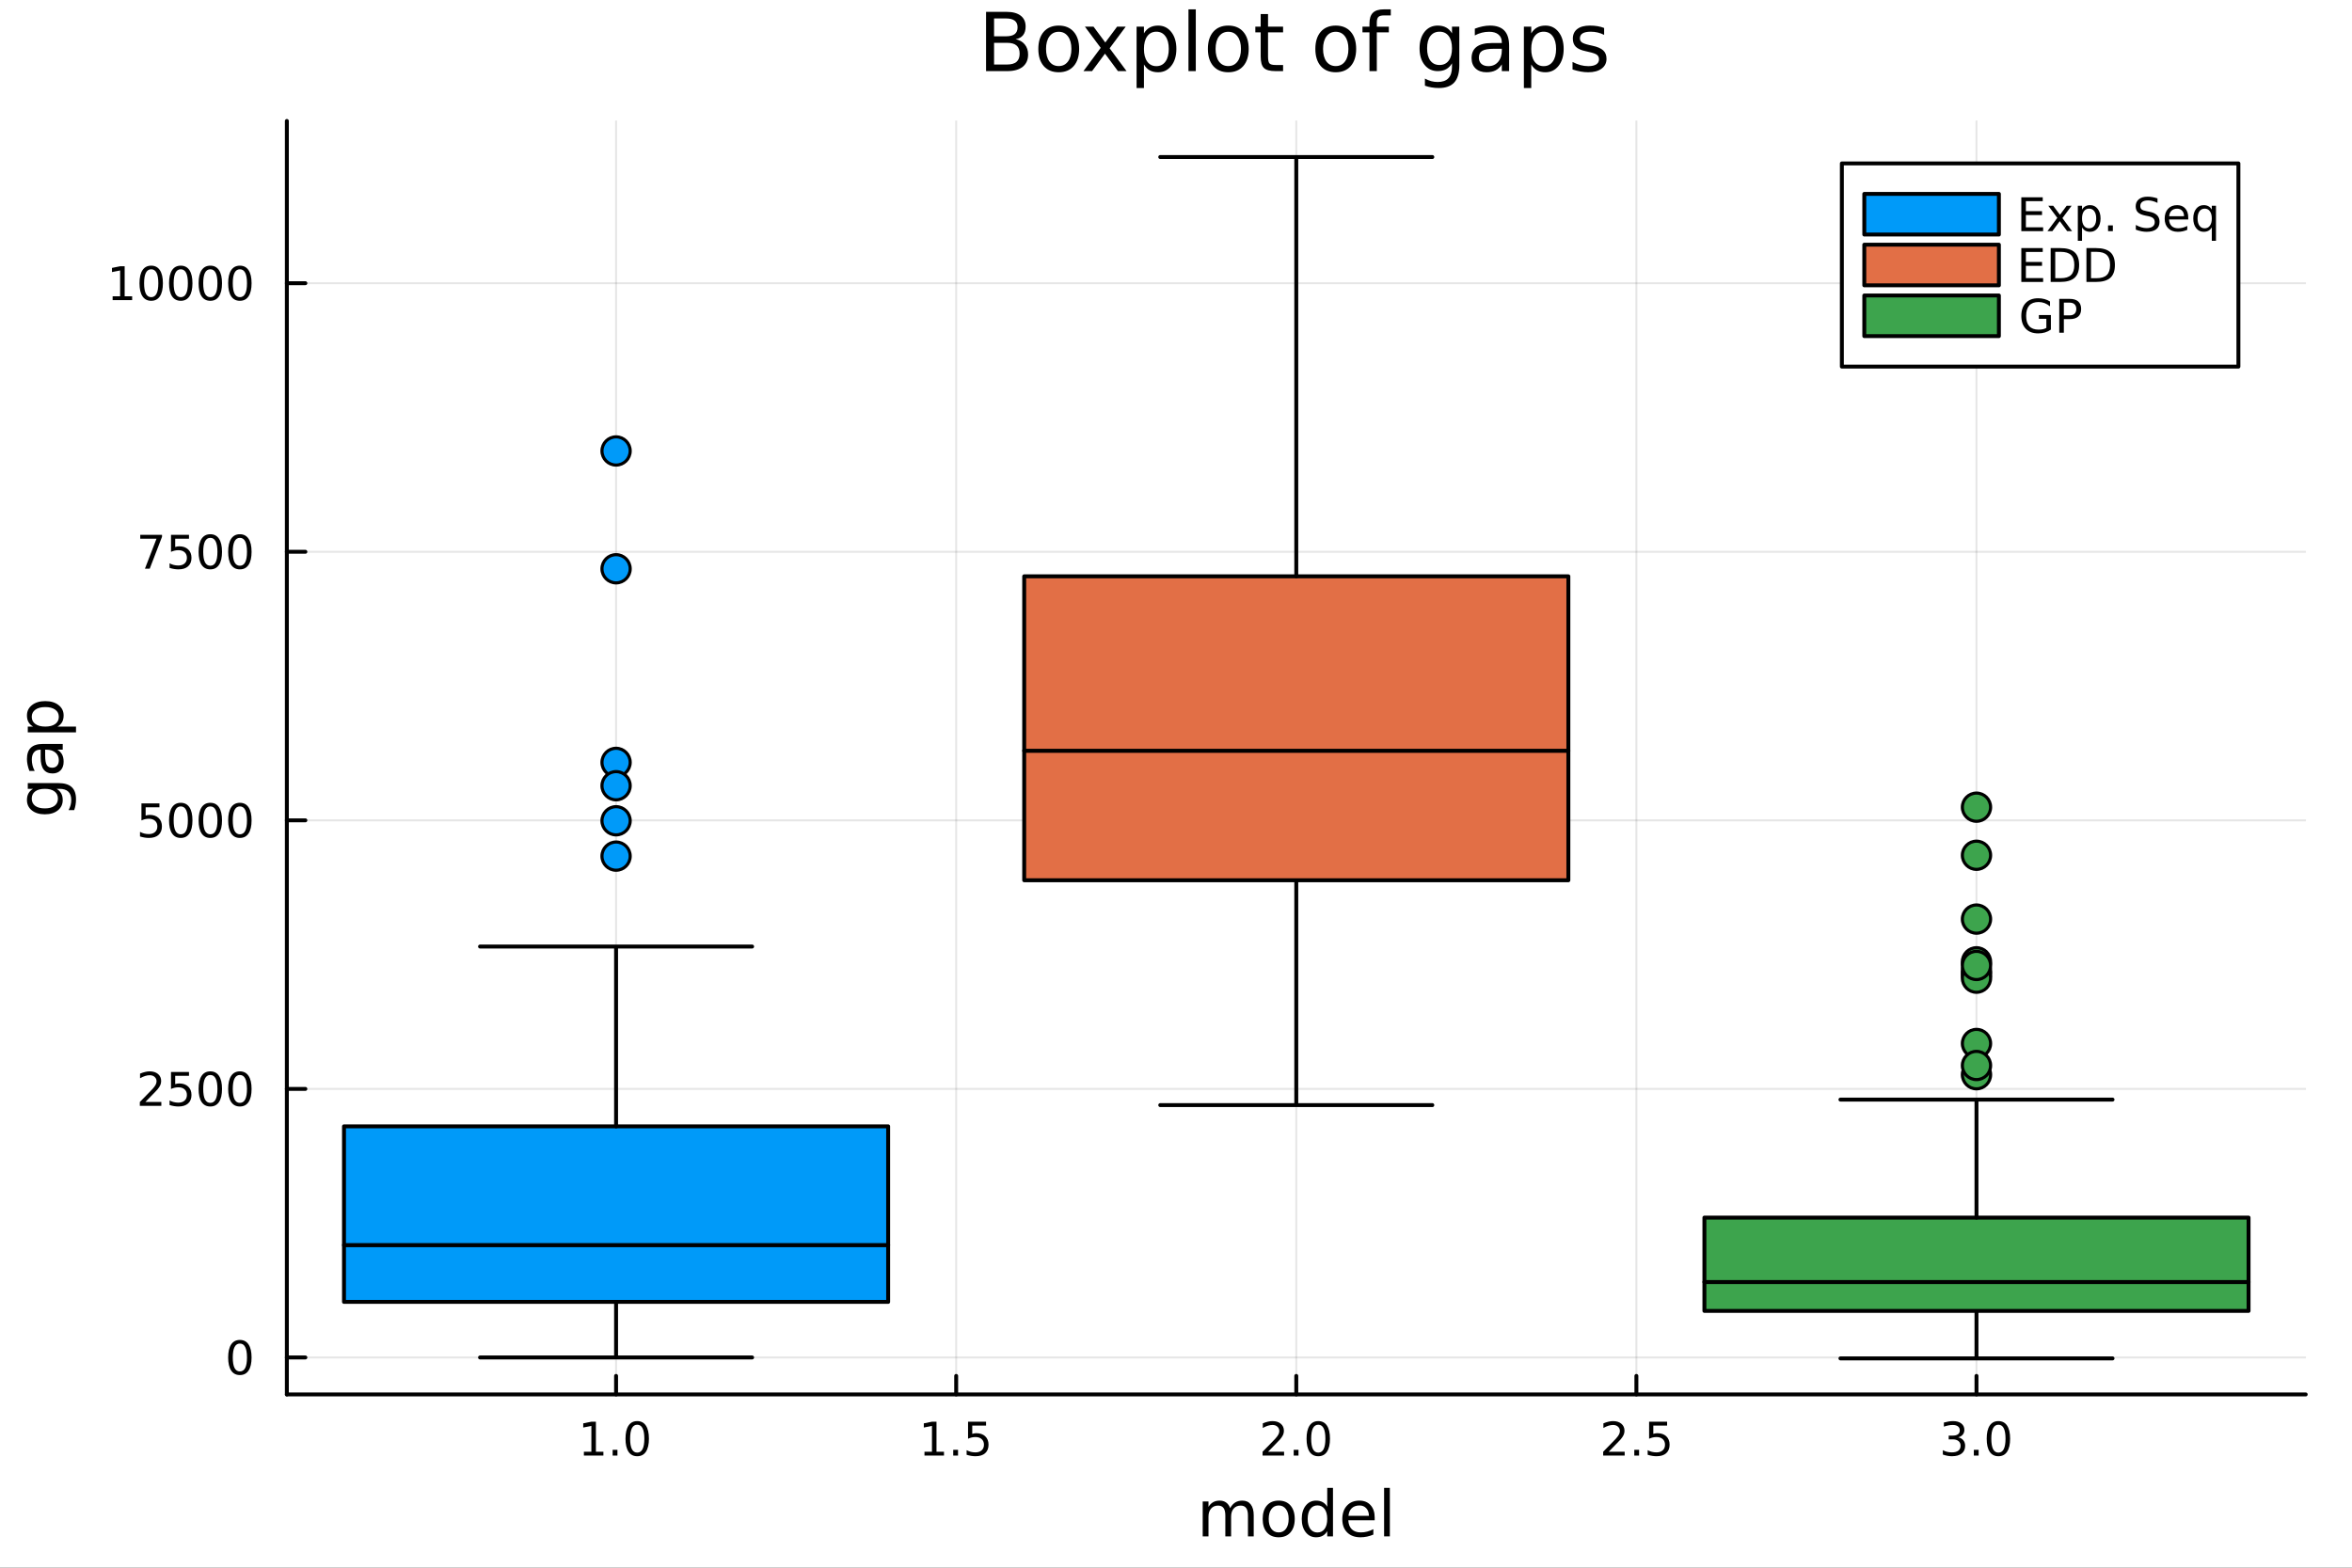 <svg xmlns="http://www.w3.org/2000/svg" xmlns:xlink="http://www.w3.org/1999/xlink" width="600" height="400" viewBox="0 0 2400 1600">
<rect x="0" y="0" width="2400" height="1600" fill="#333333" stroke="none"/>
<defs>
  <clipPath id="clip690">
    <rect x="0" y="0" width="2400" height="1600"></rect>
  </clipPath>
</defs>
<path clip-path="url(#clip690)" d="M0 1600 L2400 1600 L2400 0 L0 0  Z" fill="#ffffff" fill-rule="evenodd" fill-opacity="1"></path>
<defs>
  <clipPath id="clip691">
    <rect x="480" y="0" width="1681" height="1600"></rect>
  </clipPath>
</defs>
<path clip-path="url(#clip690)" d="M292.713 1423.18 L2352.76 1423.18 L2352.76 123.472 L292.713 123.472  Z" fill="#ffffff" fill-rule="evenodd" fill-opacity="1"></path>
<defs>
  <clipPath id="clip692">
    <rect x="292" y="123" width="2061" height="1301"></rect>
  </clipPath>
</defs>
<polyline clip-path="url(#clip692)" style="stroke:#000000; stroke-linecap:round; stroke-linejoin:round; stroke-width:2; stroke-opacity:0.1; fill:none" points="628.65,1423.18 628.65,123.472 "></polyline>
<polyline clip-path="url(#clip692)" style="stroke:#000000; stroke-linecap:round; stroke-linejoin:round; stroke-width:2; stroke-opacity:0.1; fill:none" points="975.692,1423.18 975.692,123.472 "></polyline>
<polyline clip-path="url(#clip692)" style="stroke:#000000; stroke-linecap:round; stroke-linejoin:round; stroke-width:2; stroke-opacity:0.1; fill:none" points="1322.73,1423.18 1322.73,123.472 "></polyline>
<polyline clip-path="url(#clip692)" style="stroke:#000000; stroke-linecap:round; stroke-linejoin:round; stroke-width:2; stroke-opacity:0.1; fill:none" points="1669.78,1423.18 1669.78,123.472 "></polyline>
<polyline clip-path="url(#clip692)" style="stroke:#000000; stroke-linecap:round; stroke-linejoin:round; stroke-width:2; stroke-opacity:0.1; fill:none" points="2016.82,1423.18 2016.82,123.472 "></polyline>
<polyline clip-path="url(#clip690)" style="stroke:#000000; stroke-linecap:round; stroke-linejoin:round; stroke-width:4; stroke-opacity:1; fill:none" points="292.713,1423.18 2352.76,1423.18 "></polyline>
<polyline clip-path="url(#clip690)" style="stroke:#000000; stroke-linecap:round; stroke-linejoin:round; stroke-width:4; stroke-opacity:1; fill:none" points="628.65,1423.18 628.65,1404.28 "></polyline>
<polyline clip-path="url(#clip690)" style="stroke:#000000; stroke-linecap:round; stroke-linejoin:round; stroke-width:4; stroke-opacity:1; fill:none" points="975.692,1423.18 975.692,1404.28 "></polyline>
<polyline clip-path="url(#clip690)" style="stroke:#000000; stroke-linecap:round; stroke-linejoin:round; stroke-width:4; stroke-opacity:1; fill:none" points="1322.73,1423.18 1322.73,1404.28 "></polyline>
<polyline clip-path="url(#clip690)" style="stroke:#000000; stroke-linecap:round; stroke-linejoin:round; stroke-width:4; stroke-opacity:1; fill:none" points="1669.78,1423.18 1669.78,1404.28 "></polyline>
<polyline clip-path="url(#clip690)" style="stroke:#000000; stroke-linecap:round; stroke-linejoin:round; stroke-width:4; stroke-opacity:1; fill:none" points="2016.82,1423.18 2016.82,1404.28 "></polyline>
<path clip-path="url(#clip690)" d="M595.803 1481.64 L603.442 1481.64 L603.442 1455.28 L595.132 1456.95 L595.132 1452.69 L603.396 1451.02 L608.071 1451.02 L608.071 1481.64 L615.71 1481.64 L615.71 1485.58 L595.803 1485.58 L595.803 1481.64 Z" fill="#000000" fill-rule="nonzero" fill-opacity="1"></path><path clip-path="url(#clip690)" d="M625.155 1479.7 L630.039 1479.7 L630.039 1485.58 L625.155 1485.58 L625.155 1479.7 Z" fill="#000000" fill-rule="nonzero" fill-opacity="1"></path><path clip-path="url(#clip690)" d="M650.224 1454.1 Q646.613 1454.1 644.784 1457.66 Q642.979 1461.2 642.979 1468.33 Q642.979 1475.44 644.784 1479.01 Q646.613 1482.55 650.224 1482.55 Q653.858 1482.55 655.664 1479.01 Q657.492 1475.44 657.492 1468.33 Q657.492 1461.2 655.664 1457.66 Q653.858 1454.1 650.224 1454.1 M650.224 1450.39 Q656.034 1450.39 659.09 1455 Q662.168 1459.58 662.168 1468.33 Q662.168 1477.06 659.09 1481.67 Q656.034 1486.25 650.224 1486.25 Q644.414 1486.25 641.335 1481.67 Q638.28 1477.06 638.28 1468.33 Q638.28 1459.58 641.335 1455 Q644.414 1450.39 650.224 1450.39 Z" fill="#000000" fill-rule="nonzero" fill-opacity="1"></path><path clip-path="url(#clip690)" d="M943.343 1481.64 L950.982 1481.64 L950.982 1455.28 L942.672 1456.95 L942.672 1452.69 L950.935 1451.02 L955.611 1451.02 L955.611 1481.64 L963.25 1481.64 L963.25 1485.58 L943.343 1485.58 L943.343 1481.64 Z" fill="#000000" fill-rule="nonzero" fill-opacity="1"></path><path clip-path="url(#clip690)" d="M972.695 1479.7 L977.579 1479.7 L977.579 1485.58 L972.695 1485.58 L972.695 1479.7 Z" fill="#000000" fill-rule="nonzero" fill-opacity="1"></path><path clip-path="url(#clip690)" d="M987.81 1451.02 L1006.17 1451.02 L1006.17 1454.96 L992.093 1454.96 L992.093 1463.43 Q993.111 1463.08 994.13 1462.92 Q995.148 1462.73 996.167 1462.73 Q1001.95 1462.73 1005.33 1465.9 Q1008.71 1469.08 1008.71 1474.49 Q1008.71 1480.07 1005.24 1483.17 Q1001.77 1486.25 995.449 1486.25 Q993.273 1486.25 991.005 1485.88 Q988.759 1485.51 986.352 1484.77 L986.352 1480.07 Q988.435 1481.2 990.657 1481.76 Q992.88 1482.32 995.356 1482.32 Q999.361 1482.32 1001.7 1480.21 Q1004.04 1478.1 1004.04 1474.49 Q1004.04 1470.88 1001.7 1468.77 Q999.361 1466.67 995.356 1466.67 Q993.482 1466.67 991.607 1467.08 Q989.755 1467.5 987.81 1468.38 L987.81 1451.02 Z" fill="#000000" fill-rule="nonzero" fill-opacity="1"></path><path clip-path="url(#clip690)" d="M1293.97 1481.64 L1310.29 1481.64 L1310.29 1485.58 L1288.35 1485.58 L1288.35 1481.64 Q1291.01 1478.89 1295.59 1474.26 Q1300.2 1469.61 1301.38 1468.27 Q1303.63 1465.74 1304.51 1464.01 Q1305.41 1462.25 1305.41 1460.56 Q1305.41 1457.8 1303.46 1456.07 Q1301.54 1454.33 1298.44 1454.33 Q1296.24 1454.33 1293.79 1455.09 Q1291.36 1455.86 1288.58 1457.41 L1288.58 1452.69 Q1291.4 1451.55 1293.86 1450.97 Q1296.31 1450.39 1298.35 1450.39 Q1303.72 1450.39 1306.91 1453.08 Q1310.11 1455.77 1310.11 1460.26 Q1310.11 1462.39 1309.3 1464.31 Q1308.51 1466.2 1306.4 1468.8 Q1305.82 1469.47 1302.72 1472.69 Q1299.62 1475.88 1293.97 1481.64 Z" fill="#000000" fill-rule="nonzero" fill-opacity="1"></path><path clip-path="url(#clip690)" d="M1320.11 1479.7 L1324.99 1479.7 L1324.99 1485.58 L1320.11 1485.58 L1320.11 1479.7 Z" fill="#000000" fill-rule="nonzero" fill-opacity="1"></path><path clip-path="url(#clip690)" d="M1345.18 1454.1 Q1341.57 1454.1 1339.74 1457.66 Q1337.93 1461.2 1337.93 1468.33 Q1337.93 1475.44 1339.74 1479.01 Q1341.57 1482.55 1345.18 1482.55 Q1348.81 1482.55 1350.62 1479.01 Q1352.44 1475.44 1352.44 1468.33 Q1352.44 1461.2 1350.62 1457.66 Q1348.81 1454.1 1345.18 1454.1 M1345.18 1450.39 Q1350.99 1450.39 1354.04 1455 Q1357.12 1459.58 1357.12 1468.33 Q1357.12 1477.06 1354.04 1481.67 Q1350.99 1486.25 1345.18 1486.25 Q1339.37 1486.25 1336.29 1481.67 Q1333.23 1477.06 1333.23 1468.33 Q1333.23 1459.58 1336.29 1455 Q1339.37 1450.39 1345.18 1450.39 Z" fill="#000000" fill-rule="nonzero" fill-opacity="1"></path><path clip-path="url(#clip690)" d="M1641.51 1481.64 L1657.83 1481.64 L1657.83 1485.58 L1635.89 1485.58 L1635.89 1481.64 Q1638.55 1478.89 1643.13 1474.26 Q1647.74 1469.61 1648.92 1468.27 Q1651.17 1465.74 1652.05 1464.01 Q1652.95 1462.25 1652.95 1460.56 Q1652.95 1457.8 1651 1456.07 Q1649.08 1454.33 1645.98 1454.33 Q1643.78 1454.33 1641.33 1455.09 Q1638.9 1455.86 1636.12 1457.41 L1636.12 1452.69 Q1638.94 1451.55 1641.4 1450.97 Q1643.85 1450.39 1645.89 1450.39 Q1651.26 1450.39 1654.45 1453.08 Q1657.65 1455.77 1657.65 1460.26 Q1657.65 1462.39 1656.84 1464.31 Q1656.05 1466.2 1653.94 1468.8 Q1653.36 1469.47 1650.26 1472.69 Q1647.16 1475.88 1641.51 1481.64 Z" fill="#000000" fill-rule="nonzero" fill-opacity="1"></path><path clip-path="url(#clip690)" d="M1667.65 1479.7 L1672.53 1479.7 L1672.53 1485.58 L1667.65 1485.58 L1667.65 1479.7 Z" fill="#000000" fill-rule="nonzero" fill-opacity="1"></path><path clip-path="url(#clip690)" d="M1682.76 1451.02 L1701.12 1451.02 L1701.12 1454.96 L1687.05 1454.96 L1687.05 1463.43 Q1688.06 1463.08 1689.08 1462.92 Q1690.1 1462.73 1691.12 1462.73 Q1696.91 1462.73 1700.29 1465.9 Q1703.67 1469.08 1703.67 1474.49 Q1703.67 1480.07 1700.19 1483.17 Q1696.72 1486.25 1690.4 1486.25 Q1688.23 1486.25 1685.96 1485.88 Q1683.71 1485.51 1681.3 1484.77 L1681.3 1480.07 Q1683.39 1481.2 1685.61 1481.76 Q1687.83 1482.32 1690.31 1482.32 Q1694.31 1482.32 1696.65 1480.21 Q1698.99 1478.1 1698.99 1474.49 Q1698.99 1470.88 1696.65 1468.77 Q1694.31 1466.67 1690.31 1466.67 Q1688.43 1466.67 1686.56 1467.08 Q1684.71 1467.5 1682.76 1468.38 L1682.76 1451.02 Z" fill="#000000" fill-rule="nonzero" fill-opacity="1"></path><path clip-path="url(#clip690)" d="M1998.13 1466.95 Q2001.48 1467.66 2003.36 1469.93 Q2005.26 1472.2 2005.26 1475.53 Q2005.26 1480.65 2001.74 1483.45 Q1998.22 1486.25 1991.74 1486.25 Q1989.56 1486.25 1987.25 1485.81 Q1984.96 1485.39 1982.5 1484.54 L1982.5 1480.02 Q1984.45 1481.16 1986.76 1481.74 Q1989.08 1482.32 1991.6 1482.32 Q1996 1482.32 1998.29 1480.58 Q2000.6 1478.84 2000.6 1475.53 Q2000.6 1472.48 1998.45 1470.77 Q1996.32 1469.03 1992.5 1469.03 L1988.47 1469.03 L1988.47 1465.19 L1992.69 1465.19 Q1996.14 1465.19 1997.96 1463.82 Q1999.79 1462.43 1999.79 1459.84 Q1999.79 1457.18 1997.9 1455.77 Q1996.02 1454.33 1992.5 1454.33 Q1990.58 1454.33 1988.38 1454.75 Q1986.18 1455.16 1983.54 1456.04 L1983.54 1451.88 Q1986.21 1451.14 1988.52 1450.77 Q1990.86 1450.39 1992.92 1450.39 Q1998.24 1450.39 2001.34 1452.83 Q2004.45 1455.23 2004.45 1459.35 Q2004.45 1462.22 2002.8 1464.21 Q2001.16 1466.18 1998.13 1466.95 Z" fill="#000000" fill-rule="nonzero" fill-opacity="1"></path><path clip-path="url(#clip690)" d="M2014.12 1479.7 L2019.01 1479.7 L2019.01 1485.58 L2014.12 1485.58 L2014.12 1479.7 Z" fill="#000000" fill-rule="nonzero" fill-opacity="1"></path><path clip-path="url(#clip690)" d="M2039.19 1454.1 Q2035.58 1454.1 2033.75 1457.66 Q2031.95 1461.2 2031.95 1468.33 Q2031.95 1475.44 2033.75 1479.01 Q2035.58 1482.55 2039.19 1482.55 Q2042.83 1482.55 2044.63 1479.01 Q2046.46 1475.44 2046.46 1468.33 Q2046.46 1461.2 2044.63 1457.66 Q2042.83 1454.1 2039.19 1454.1 M2039.19 1450.39 Q2045 1450.39 2048.06 1455 Q2051.14 1459.58 2051.14 1468.33 Q2051.14 1477.06 2048.06 1481.67 Q2045 1486.25 2039.19 1486.25 Q2033.38 1486.25 2030.3 1481.67 Q2027.25 1477.06 2027.25 1468.33 Q2027.25 1459.58 2030.3 1455 Q2033.38 1450.39 2039.19 1450.39 Z" fill="#000000" fill-rule="nonzero" fill-opacity="1"></path><path clip-path="url(#clip690)" d="M1255.24 1539.24 Q1257.44 1535.29 1260.49 1533.41 Q1263.55 1531.54 1267.69 1531.54 Q1273.26 1531.54 1276.28 1535.45 Q1279.3 1539.33 1279.3 1546.53 L1279.3 1568.04 L1273.42 1568.04 L1273.42 1546.72 Q1273.42 1541.59 1271.6 1539.11 Q1269.79 1536.63 1266.06 1536.63 Q1261.51 1536.63 1258.87 1539.65 Q1256.23 1542.68 1256.23 1547.9 L1256.23 1568.04 L1250.34 1568.04 L1250.34 1546.72 Q1250.34 1541.56 1248.53 1539.11 Q1246.71 1536.63 1242.92 1536.63 Q1238.44 1536.63 1235.79 1539.68 Q1233.15 1542.71 1233.15 1547.9 L1233.15 1568.04 L1227.26 1568.04 L1227.26 1532.4 L1233.15 1532.4 L1233.15 1537.93 Q1235.16 1534.66 1237.96 1533.1 Q1240.76 1531.54 1244.61 1531.54 Q1248.49 1531.54 1251.2 1533.51 Q1253.94 1535.48 1255.24 1539.24 Z" fill="#000000" fill-rule="nonzero" fill-opacity="1"></path><path clip-path="url(#clip690)" d="M1304.8 1536.5 Q1300.09 1536.5 1297.35 1540.19 Q1294.61 1543.85 1294.61 1550.25 Q1294.61 1556.65 1297.32 1560.34 Q1300.06 1564 1304.8 1564 Q1309.48 1564 1312.22 1560.31 Q1314.95 1556.62 1314.95 1550.25 Q1314.95 1543.92 1312.22 1540.23 Q1309.48 1536.5 1304.8 1536.5 M1304.8 1531.54 Q1312.44 1531.54 1316.8 1536.5 Q1321.16 1541.47 1321.16 1550.25 Q1321.16 1559 1316.8 1564 Q1312.44 1568.97 1304.8 1568.97 Q1297.13 1568.97 1292.77 1564 Q1288.44 1559 1288.44 1550.25 Q1288.44 1541.47 1292.77 1536.5 Q1297.13 1531.54 1304.8 1531.54 Z" fill="#000000" fill-rule="nonzero" fill-opacity="1"></path><path clip-path="url(#clip690)" d="M1354.32 1537.81 L1354.32 1518.52 L1360.18 1518.52 L1360.18 1568.04 L1354.32 1568.04 L1354.32 1562.7 Q1352.48 1565.88 1349.65 1567.44 Q1346.84 1568.97 1342.9 1568.97 Q1336.44 1568.97 1332.36 1563.81 Q1328.32 1558.65 1328.32 1550.25 Q1328.32 1541.85 1332.36 1536.69 Q1336.44 1531.54 1342.9 1531.54 Q1346.84 1531.54 1349.65 1533.1 Q1352.48 1534.62 1354.32 1537.81 M1334.37 1550.25 Q1334.37 1556.71 1337.01 1560.4 Q1339.68 1564.07 1344.33 1564.07 Q1348.98 1564.07 1351.65 1560.4 Q1354.32 1556.71 1354.32 1550.25 Q1354.32 1543.79 1351.65 1540.13 Q1348.98 1536.44 1344.33 1536.44 Q1339.68 1536.44 1337.01 1540.13 Q1334.37 1543.79 1334.37 1550.25 Z" fill="#000000" fill-rule="nonzero" fill-opacity="1"></path><path clip-path="url(#clip690)" d="M1402.74 1548.76 L1402.74 1551.62 L1375.81 1551.62 Q1376.19 1557.67 1379.44 1560.85 Q1382.72 1564 1388.54 1564 Q1391.91 1564 1395.06 1563.17 Q1398.25 1562.35 1401.37 1560.69 L1401.37 1566.23 Q1398.22 1567.57 1394.91 1568.27 Q1391.6 1568.97 1388.19 1568.97 Q1379.66 1568.97 1374.66 1564 Q1369.7 1559.04 1369.7 1550.57 Q1369.7 1541.82 1374.41 1536.69 Q1379.15 1531.54 1387.17 1531.54 Q1394.36 1531.54 1398.53 1536.18 Q1402.74 1540.8 1402.74 1548.76 M1396.88 1547.04 Q1396.82 1542.23 1394.17 1539.37 Q1391.56 1536.5 1387.24 1536.5 Q1382.33 1536.5 1379.37 1539.27 Q1376.45 1542.04 1376 1547.07 L1396.88 1547.04 Z" fill="#000000" fill-rule="nonzero" fill-opacity="1"></path><path clip-path="url(#clip690)" d="M1412.35 1518.52 L1418.2 1518.52 L1418.2 1568.04 L1412.35 1568.04 L1412.35 1518.52 Z" fill="#000000" fill-rule="nonzero" fill-opacity="1"></path><polyline clip-path="url(#clip692)" style="stroke:#000000; stroke-linecap:round; stroke-linejoin:round; stroke-width:2; stroke-opacity:0.1; fill:none" points="292.713,1385.45 2352.76,1385.45 "></polyline>
<polyline clip-path="url(#clip692)" style="stroke:#000000; stroke-linecap:round; stroke-linejoin:round; stroke-width:2; stroke-opacity:0.1; fill:none" points="292.713,1111.35 2352.76,1111.35 "></polyline>
<polyline clip-path="url(#clip692)" style="stroke:#000000; stroke-linecap:round; stroke-linejoin:round; stroke-width:2; stroke-opacity:0.1; fill:none" points="292.713,837.249 2352.76,837.249 "></polyline>
<polyline clip-path="url(#clip692)" style="stroke:#000000; stroke-linecap:round; stroke-linejoin:round; stroke-width:2; stroke-opacity:0.1; fill:none" points="292.713,563.148 2352.76,563.148 "></polyline>
<polyline clip-path="url(#clip692)" style="stroke:#000000; stroke-linecap:round; stroke-linejoin:round; stroke-width:2; stroke-opacity:0.1; fill:none" points="292.713,289.046 2352.76,289.046 "></polyline>
<polyline clip-path="url(#clip690)" style="stroke:#000000; stroke-linecap:round; stroke-linejoin:round; stroke-width:4; stroke-opacity:1; fill:none" points="292.713,1423.18 292.713,123.472 "></polyline>
<polyline clip-path="url(#clip690)" style="stroke:#000000; stroke-linecap:round; stroke-linejoin:round; stroke-width:4; stroke-opacity:1; fill:none" points="292.713,1385.45 311.611,1385.45 "></polyline>
<polyline clip-path="url(#clip690)" style="stroke:#000000; stroke-linecap:round; stroke-linejoin:round; stroke-width:4; stroke-opacity:1; fill:none" points="292.713,1111.35 311.611,1111.35 "></polyline>
<polyline clip-path="url(#clip690)" style="stroke:#000000; stroke-linecap:round; stroke-linejoin:round; stroke-width:4; stroke-opacity:1; fill:none" points="292.713,837.249 311.611,837.249 "></polyline>
<polyline clip-path="url(#clip690)" style="stroke:#000000; stroke-linecap:round; stroke-linejoin:round; stroke-width:4; stroke-opacity:1; fill:none" points="292.713,563.148 311.611,563.148 "></polyline>
<polyline clip-path="url(#clip690)" style="stroke:#000000; stroke-linecap:round; stroke-linejoin:round; stroke-width:4; stroke-opacity:1; fill:none" points="292.713,289.046 311.611,289.046 "></polyline>
<path clip-path="url(#clip690)" d="M244.769 1371.25 Q241.158 1371.25 239.329 1374.82 Q237.523 1378.36 237.523 1385.49 Q237.523 1392.59 239.329 1396.16 Q241.158 1399.7 244.769 1399.7 Q248.403 1399.7 250.209 1396.16 Q252.037 1392.59 252.037 1385.49 Q252.037 1378.36 250.209 1374.82 Q248.403 1371.25 244.769 1371.25 M244.769 1367.55 Q250.579 1367.55 253.634 1372.15 Q256.713 1376.74 256.713 1385.49 Q256.713 1394.21 253.634 1398.82 Q250.579 1403.4 244.769 1403.4 Q238.959 1403.4 235.88 1398.82 Q232.824 1394.21 232.824 1385.49 Q232.824 1376.74 235.88 1372.15 Q238.959 1367.55 244.769 1367.55 Z" fill="#000000" fill-rule="nonzero" fill-opacity="1"></path><path clip-path="url(#clip690)" d="M148.311 1124.7 L164.63 1124.7 L164.63 1128.63 L142.686 1128.63 L142.686 1124.7 Q145.348 1121.94 149.931 1117.31 Q154.538 1112.66 155.718 1111.32 Q157.964 1108.79 158.843 1107.06 Q159.746 1105.3 159.746 1103.61 Q159.746 1100.85 157.802 1099.12 Q155.88 1097.38 152.778 1097.38 Q150.579 1097.38 148.126 1098.14 Q145.695 1098.91 142.917 1100.46 L142.917 1095.74 Q145.741 1094.6 148.195 1094.02 Q150.649 1093.45 152.686 1093.45 Q158.056 1093.45 161.251 1096.13 Q164.445 1098.82 164.445 1103.31 Q164.445 1105.44 163.635 1107.36 Q162.848 1109.26 160.741 1111.85 Q160.163 1112.52 157.061 1115.74 Q153.959 1118.93 148.311 1124.7 Z" fill="#000000" fill-rule="nonzero" fill-opacity="1"></path><path clip-path="url(#clip690)" d="M174.491 1094.07 L192.848 1094.07 L192.848 1098.01 L178.774 1098.01 L178.774 1106.48 Q179.792 1106.13 180.811 1105.97 Q181.829 1105.78 182.848 1105.78 Q188.635 1105.78 192.014 1108.96 Q195.394 1112.13 195.394 1117.54 Q195.394 1123.12 191.922 1126.22 Q188.45 1129.3 182.13 1129.3 Q179.954 1129.3 177.686 1128.93 Q175.44 1128.56 173.033 1127.82 L173.033 1123.12 Q175.116 1124.26 177.339 1124.81 Q179.561 1125.37 182.038 1125.37 Q186.042 1125.37 188.38 1123.26 Q190.718 1121.15 190.718 1117.54 Q190.718 1113.93 188.38 1111.83 Q186.042 1109.72 182.038 1109.72 Q180.163 1109.72 178.288 1110.14 Q176.436 1110.55 174.491 1111.43 L174.491 1094.07 Z" fill="#000000" fill-rule="nonzero" fill-opacity="1"></path><path clip-path="url(#clip690)" d="M214.607 1097.15 Q210.996 1097.15 209.167 1100.71 Q207.362 1104.26 207.362 1111.39 Q207.362 1118.49 209.167 1122.06 Q210.996 1125.6 214.607 1125.6 Q218.241 1125.6 220.047 1122.06 Q221.875 1118.49 221.875 1111.39 Q221.875 1104.26 220.047 1100.71 Q218.241 1097.15 214.607 1097.15 M214.607 1093.45 Q220.417 1093.45 223.473 1098.05 Q226.551 1102.64 226.551 1111.39 Q226.551 1120.11 223.473 1124.72 Q220.417 1129.3 214.607 1129.3 Q208.797 1129.3 205.718 1124.72 Q202.662 1120.11 202.662 1111.39 Q202.662 1102.64 205.718 1098.05 Q208.797 1093.45 214.607 1093.45 Z" fill="#000000" fill-rule="nonzero" fill-opacity="1"></path><path clip-path="url(#clip690)" d="M244.769 1097.15 Q241.158 1097.15 239.329 1100.71 Q237.523 1104.26 237.523 1111.39 Q237.523 1118.49 239.329 1122.06 Q241.158 1125.6 244.769 1125.6 Q248.403 1125.6 250.209 1122.06 Q252.037 1118.49 252.037 1111.39 Q252.037 1104.26 250.209 1100.71 Q248.403 1097.15 244.769 1097.15 M244.769 1093.45 Q250.579 1093.45 253.634 1098.05 Q256.713 1102.64 256.713 1111.39 Q256.713 1120.11 253.634 1124.72 Q250.579 1129.3 244.769 1129.3 Q238.959 1129.3 235.88 1124.72 Q232.824 1120.11 232.824 1111.39 Q232.824 1102.64 235.88 1098.05 Q238.959 1093.45 244.769 1093.45 Z" fill="#000000" fill-rule="nonzero" fill-opacity="1"></path><path clip-path="url(#clip690)" d="M144.329 819.969 L162.686 819.969 L162.686 823.905 L148.612 823.905 L148.612 832.377 Q149.63 832.03 150.649 831.868 Q151.667 831.682 152.686 831.682 Q158.473 831.682 161.852 834.854 Q165.232 838.025 165.232 843.442 Q165.232 849.02 161.76 852.122 Q158.288 855.201 151.968 855.201 Q149.792 855.201 147.524 854.83 Q145.279 854.46 142.871 853.719 L142.871 849.02 Q144.954 850.154 147.177 850.71 Q149.399 851.266 151.876 851.266 Q155.88 851.266 158.218 849.159 Q160.556 847.053 160.556 843.442 Q160.556 839.83 158.218 837.724 Q155.88 835.618 151.876 835.618 Q150.001 835.618 148.126 836.034 Q146.274 836.451 144.329 837.33 L144.329 819.969 Z" fill="#000000" fill-rule="nonzero" fill-opacity="1"></path><path clip-path="url(#clip690)" d="M184.445 823.048 Q180.834 823.048 179.005 826.613 Q177.2 830.155 177.2 837.284 Q177.2 844.391 179.005 847.955 Q180.834 851.497 184.445 851.497 Q188.079 851.497 189.885 847.955 Q191.713 844.391 191.713 837.284 Q191.713 830.155 189.885 826.613 Q188.079 823.048 184.445 823.048 M184.445 819.344 Q190.255 819.344 193.311 823.951 Q196.389 828.534 196.389 837.284 Q196.389 846.011 193.311 850.617 Q190.255 855.201 184.445 855.201 Q178.635 855.201 175.556 850.617 Q172.501 846.011 172.501 837.284 Q172.501 828.534 175.556 823.951 Q178.635 819.344 184.445 819.344 Z" fill="#000000" fill-rule="nonzero" fill-opacity="1"></path><path clip-path="url(#clip690)" d="M214.607 823.048 Q210.996 823.048 209.167 826.613 Q207.362 830.155 207.362 837.284 Q207.362 844.391 209.167 847.955 Q210.996 851.497 214.607 851.497 Q218.241 851.497 220.047 847.955 Q221.875 844.391 221.875 837.284 Q221.875 830.155 220.047 826.613 Q218.241 823.048 214.607 823.048 M214.607 819.344 Q220.417 819.344 223.473 823.951 Q226.551 828.534 226.551 837.284 Q226.551 846.011 223.473 850.617 Q220.417 855.201 214.607 855.201 Q208.797 855.201 205.718 850.617 Q202.662 846.011 202.662 837.284 Q202.662 828.534 205.718 823.951 Q208.797 819.344 214.607 819.344 Z" fill="#000000" fill-rule="nonzero" fill-opacity="1"></path><path clip-path="url(#clip690)" d="M244.769 823.048 Q241.158 823.048 239.329 826.613 Q237.523 830.155 237.523 837.284 Q237.523 844.391 239.329 847.955 Q241.158 851.497 244.769 851.497 Q248.403 851.497 250.209 847.955 Q252.037 844.391 252.037 837.284 Q252.037 830.155 250.209 826.613 Q248.403 823.048 244.769 823.048 M244.769 819.344 Q250.579 819.344 253.634 823.951 Q256.713 828.534 256.713 837.284 Q256.713 846.011 253.634 850.617 Q250.579 855.201 244.769 855.201 Q238.959 855.201 235.88 850.617 Q232.824 846.011 232.824 837.284 Q232.824 828.534 235.88 823.951 Q238.959 819.344 244.769 819.344 Z" fill="#000000" fill-rule="nonzero" fill-opacity="1"></path><path clip-path="url(#clip690)" d="M143.103 545.868 L165.325 545.868 L165.325 547.859 L152.778 580.428 L147.894 580.428 L159.7 549.803 L143.103 549.803 L143.103 545.868 Z" fill="#000000" fill-rule="nonzero" fill-opacity="1"></path><path clip-path="url(#clip690)" d="M174.491 545.868 L192.848 545.868 L192.848 549.803 L178.774 549.803 L178.774 558.275 Q179.792 557.928 180.811 557.766 Q181.829 557.581 182.848 557.581 Q188.635 557.581 192.014 560.752 Q195.394 563.923 195.394 569.34 Q195.394 574.919 191.922 578.021 Q188.45 581.099 182.13 581.099 Q179.954 581.099 177.686 580.729 Q175.44 580.359 173.033 579.618 L173.033 574.919 Q175.116 576.053 177.339 576.609 Q179.561 577.164 182.038 577.164 Q186.042 577.164 188.38 575.058 Q190.718 572.951 190.718 569.34 Q190.718 565.729 188.38 563.622 Q186.042 561.516 182.038 561.516 Q180.163 561.516 178.288 561.933 Q176.436 562.349 174.491 563.229 L174.491 545.868 Z" fill="#000000" fill-rule="nonzero" fill-opacity="1"></path><path clip-path="url(#clip690)" d="M214.607 548.947 Q210.996 548.947 209.167 552.511 Q207.362 556.053 207.362 563.183 Q207.362 570.289 209.167 573.854 Q210.996 577.396 214.607 577.396 Q218.241 577.396 220.047 573.854 Q221.875 570.289 221.875 563.183 Q221.875 556.053 220.047 552.511 Q218.241 548.947 214.607 548.947 M214.607 545.243 Q220.417 545.243 223.473 549.849 Q226.551 554.433 226.551 563.183 Q226.551 571.909 223.473 576.516 Q220.417 581.099 214.607 581.099 Q208.797 581.099 205.718 576.516 Q202.662 571.909 202.662 563.183 Q202.662 554.433 205.718 549.849 Q208.797 545.243 214.607 545.243 Z" fill="#000000" fill-rule="nonzero" fill-opacity="1"></path><path clip-path="url(#clip690)" d="M244.769 548.947 Q241.158 548.947 239.329 552.511 Q237.523 556.053 237.523 563.183 Q237.523 570.289 239.329 573.854 Q241.158 577.396 244.769 577.396 Q248.403 577.396 250.209 573.854 Q252.037 570.289 252.037 563.183 Q252.037 556.053 250.209 552.511 Q248.403 548.947 244.769 548.947 M244.769 545.243 Q250.579 545.243 253.634 549.849 Q256.713 554.433 256.713 563.183 Q256.713 571.909 253.634 576.516 Q250.579 581.099 244.769 581.099 Q238.959 581.099 235.88 576.516 Q232.824 571.909 232.824 563.183 Q232.824 554.433 235.88 549.849 Q238.959 545.243 244.769 545.243 Z" fill="#000000" fill-rule="nonzero" fill-opacity="1"></path><path clip-path="url(#clip690)" d="M114.931 302.391 L122.57 302.391 L122.57 276.026 L114.26 277.692 L114.26 273.433 L122.524 271.766 L127.2 271.766 L127.2 302.391 L134.839 302.391 L134.839 306.326 L114.931 306.326 L114.931 302.391 Z" fill="#000000" fill-rule="nonzero" fill-opacity="1"></path><path clip-path="url(#clip690)" d="M154.283 274.845 Q150.672 274.845 148.843 278.41 Q147.038 281.952 147.038 289.081 Q147.038 296.188 148.843 299.752 Q150.672 303.294 154.283 303.294 Q157.917 303.294 159.723 299.752 Q161.552 296.188 161.552 289.081 Q161.552 281.952 159.723 278.41 Q157.917 274.845 154.283 274.845 M154.283 271.141 Q160.093 271.141 163.149 275.748 Q166.227 280.331 166.227 289.081 Q166.227 297.808 163.149 302.414 Q160.093 306.998 154.283 306.998 Q148.473 306.998 145.394 302.414 Q142.339 297.808 142.339 289.081 Q142.339 280.331 145.394 275.748 Q148.473 271.141 154.283 271.141 Z" fill="#000000" fill-rule="nonzero" fill-opacity="1"></path><path clip-path="url(#clip690)" d="M184.445 274.845 Q180.834 274.845 179.005 278.41 Q177.2 281.952 177.2 289.081 Q177.2 296.188 179.005 299.752 Q180.834 303.294 184.445 303.294 Q188.079 303.294 189.885 299.752 Q191.713 296.188 191.713 289.081 Q191.713 281.952 189.885 278.41 Q188.079 274.845 184.445 274.845 M184.445 271.141 Q190.255 271.141 193.311 275.748 Q196.389 280.331 196.389 289.081 Q196.389 297.808 193.311 302.414 Q190.255 306.998 184.445 306.998 Q178.635 306.998 175.556 302.414 Q172.501 297.808 172.501 289.081 Q172.501 280.331 175.556 275.748 Q178.635 271.141 184.445 271.141 Z" fill="#000000" fill-rule="nonzero" fill-opacity="1"></path><path clip-path="url(#clip690)" d="M214.607 274.845 Q210.996 274.845 209.167 278.41 Q207.362 281.952 207.362 289.081 Q207.362 296.188 209.167 299.752 Q210.996 303.294 214.607 303.294 Q218.241 303.294 220.047 299.752 Q221.875 296.188 221.875 289.081 Q221.875 281.952 220.047 278.41 Q218.241 274.845 214.607 274.845 M214.607 271.141 Q220.417 271.141 223.473 275.748 Q226.551 280.331 226.551 289.081 Q226.551 297.808 223.473 302.414 Q220.417 306.998 214.607 306.998 Q208.797 306.998 205.718 302.414 Q202.662 297.808 202.662 289.081 Q202.662 280.331 205.718 275.748 Q208.797 271.141 214.607 271.141 Z" fill="#000000" fill-rule="nonzero" fill-opacity="1"></path><path clip-path="url(#clip690)" d="M244.769 274.845 Q241.158 274.845 239.329 278.41 Q237.523 281.952 237.523 289.081 Q237.523 296.188 239.329 299.752 Q241.158 303.294 244.769 303.294 Q248.403 303.294 250.209 299.752 Q252.037 296.188 252.037 289.081 Q252.037 281.952 250.209 278.41 Q248.403 274.845 244.769 274.845 M244.769 271.141 Q250.579 271.141 253.634 275.748 Q256.713 280.331 256.713 289.081 Q256.713 297.808 253.634 302.414 Q250.579 306.998 244.769 306.998 Q238.959 306.998 235.88 302.414 Q232.824 297.808 232.824 289.081 Q232.824 280.331 235.88 275.748 Q238.959 271.141 244.769 271.141 Z" fill="#000000" fill-rule="nonzero" fill-opacity="1"></path><path clip-path="url(#clip690)" d="M45.766 805.091 Q39.401 805.091 35.9 807.733 Q32.398 810.343 32.398 815.085 Q32.398 819.796 35.9 822.437 Q39.401 825.047 45.766 825.047 Q52.1 825.047 55.601 822.437 Q59.103 819.796 59.103 815.085 Q59.103 810.343 55.601 807.733 Q52.1 805.091 45.766 805.091 M59.58 799.234 Q68.683 799.234 73.107 803.277 Q77.563 807.319 77.563 815.658 Q77.563 818.745 77.086 821.483 Q76.64 824.22 75.685 826.798 L69.988 826.798 Q71.388 824.22 72.057 821.705 Q72.725 819.191 72.725 816.581 Q72.725 810.82 69.701 807.955 Q66.71 805.091 60.63 805.091 L57.734 805.091 Q60.885 806.905 62.445 809.738 Q64.004 812.571 64.004 816.517 Q64.004 823.074 59.007 827.084 Q54.01 831.095 45.766 831.095 Q37.491 831.095 32.494 827.084 Q27.497 823.074 27.497 816.517 Q27.497 812.571 29.056 809.738 Q30.616 806.905 33.767 805.091 L28.356 805.091 L28.356 799.234 L59.58 799.234 Z" fill="#000000" fill-rule="nonzero" fill-opacity="1"></path><path clip-path="url(#clip690)" d="M46.085 770.971 Q46.085 778.068 47.708 780.806 Q49.331 783.543 53.246 783.543 Q56.365 783.543 58.211 781.506 Q60.026 779.437 60.026 775.904 Q60.026 771.034 56.588 768.106 Q53.119 765.146 47.39 765.146 L46.085 765.146 L46.085 770.971 M43.666 759.29 L64.004 759.29 L64.004 765.146 L58.593 765.146 Q61.84 767.151 63.399 770.143 Q64.927 773.135 64.927 777.464 Q64.927 782.938 61.872 786.185 Q58.784 789.399 53.628 789.399 Q47.612 789.399 44.557 785.389 Q41.501 781.347 41.501 773.358 L41.501 765.146 L40.928 765.146 Q36.886 765.146 34.69 767.82 Q32.462 770.461 32.462 775.268 Q32.462 778.323 33.194 781.219 Q33.926 784.116 35.39 786.789 L29.98 786.789 Q28.738 783.575 28.133 780.551 Q27.497 777.527 27.497 774.663 Q27.497 766.928 31.507 763.109 Q35.518 759.29 43.666 759.29 Z" fill="#000000" fill-rule="nonzero" fill-opacity="1"></path><path clip-path="url(#clip690)" d="M58.657 741.561 L77.563 741.561 L77.563 747.449 L28.356 747.449 L28.356 741.561 L33.767 741.561 Q30.584 739.715 29.056 736.914 Q27.497 734.081 27.497 730.166 Q27.497 723.673 32.653 719.631 Q37.809 715.557 46.212 715.557 Q54.615 715.557 59.771 719.631 Q64.927 723.673 64.927 730.166 Q64.927 734.081 63.399 736.914 Q61.84 739.715 58.657 741.561 M46.212 721.636 Q39.751 721.636 36.09 724.31 Q32.398 726.952 32.398 731.599 Q32.398 736.246 36.09 738.919 Q39.751 741.561 46.212 741.561 Q52.673 741.561 56.365 738.919 Q60.026 736.246 60.026 731.599 Q60.026 726.952 56.365 724.31 Q52.673 721.636 46.212 721.636 Z" fill="#000000" fill-rule="nonzero" fill-opacity="1"></path><path clip-path="url(#clip690)" d="M1014.36 43.693 L1014.36 65.852 L1027.48 65.852 Q1034.09 65.852 1037.25 63.137 Q1040.45 60.383 1040.45 54.752 Q1040.45 49.081 1037.25 46.407 Q1034.09 43.693 1027.48 43.693 L1014.36 43.693 M1014.36 18.82 L1014.36 37.05 L1026.47 37.05 Q1032.47 37.05 1035.38 34.822 Q1038.34 32.553 1038.34 27.935 Q1038.34 23.358 1035.38 21.089 Q1032.47 18.82 1026.47 18.82 L1014.36 18.82 M1006.18 12.096 L1027.08 12.096 Q1036.44 12.096 1041.5 15.985 Q1046.56 19.874 1046.56 27.044 Q1046.56 32.594 1043.97 35.875 Q1041.38 39.156 1036.36 39.966 Q1042.39 41.263 1045.71 45.394 Q1049.08 49.486 1049.08 55.643 Q1049.08 63.745 1043.57 68.16 Q1038.06 72.576 1027.89 72.576 L1006.18 72.576 L1006.18 12.096 Z" fill="#000000" fill-rule="nonzero" fill-opacity="1"></path><path clip-path="url(#clip690)" d="M1080.35 32.431 Q1074.35 32.431 1070.87 37.131 Q1067.39 41.789 1067.39 49.931 Q1067.39 58.074 1070.83 62.773 Q1074.31 67.431 1080.35 67.431 Q1086.3 67.431 1089.79 62.732 Q1093.27 58.033 1093.27 49.931 Q1093.27 41.87 1089.79 37.171 Q1086.3 32.431 1080.35 32.431 M1080.35 26.112 Q1090.07 26.112 1095.62 32.431 Q1101.17 38.751 1101.17 49.931 Q1101.17 61.071 1095.62 67.431 Q1090.07 73.751 1080.35 73.751 Q1070.59 73.751 1065.04 67.431 Q1059.53 61.071 1059.53 49.931 Q1059.53 38.751 1065.04 32.431 Q1070.59 26.112 1080.35 26.112 Z" fill="#000000" fill-rule="nonzero" fill-opacity="1"></path><path clip-path="url(#clip690)" d="M1148.69 27.206 L1132.28 49.283 L1149.54 72.576 L1140.75 72.576 L1127.54 54.752 L1114.34 72.576 L1105.55 72.576 L1123.17 48.838 L1107.04 27.206 L1115.83 27.206 L1127.87 43.369 L1139.9 27.206 L1148.69 27.206 Z" fill="#000000" fill-rule="nonzero" fill-opacity="1"></path><path clip-path="url(#clip690)" d="M1167.28 65.77 L1167.28 89.833 L1159.79 89.833 L1159.79 27.206 L1167.28 27.206 L1167.28 34.092 Q1169.63 30.041 1173.2 28.097 Q1176.8 26.112 1181.78 26.112 Q1190.05 26.112 1195.19 32.675 Q1200.38 39.237 1200.38 49.931 Q1200.38 60.626 1195.19 67.188 Q1190.05 73.751 1181.78 73.751 Q1176.8 73.751 1173.2 71.806 Q1169.63 69.821 1167.28 65.77 M1192.64 49.931 Q1192.64 41.708 1189.24 37.05 Q1185.87 32.35 1179.96 32.35 Q1174.05 32.35 1170.64 37.05 Q1167.28 41.708 1167.28 49.931 Q1167.28 58.155 1170.64 62.854 Q1174.05 67.512 1179.96 67.512 Q1185.87 67.512 1189.24 62.854 Q1192.64 58.155 1192.64 49.931 Z" fill="#000000" fill-rule="nonzero" fill-opacity="1"></path><path clip-path="url(#clip690)" d="M1212.73 9.544 L1220.19 9.544 L1220.19 72.576 L1212.73 72.576 L1212.73 9.544 Z" fill="#000000" fill-rule="nonzero" fill-opacity="1"></path><path clip-path="url(#clip690)" d="M1253.36 32.431 Q1247.37 32.431 1243.88 37.131 Q1240.4 41.789 1240.4 49.931 Q1240.4 58.074 1243.84 62.773 Q1247.33 67.431 1253.36 67.431 Q1259.32 67.431 1262.8 62.732 Q1266.29 58.033 1266.29 49.931 Q1266.29 41.87 1262.8 37.171 Q1259.32 32.431 1253.36 32.431 M1253.36 26.112 Q1263.08 26.112 1268.63 32.431 Q1274.18 38.751 1274.18 49.931 Q1274.18 61.071 1268.63 67.431 Q1263.08 73.751 1253.36 73.751 Q1243.6 73.751 1238.05 67.431 Q1232.54 61.071 1232.54 49.931 Q1232.54 38.751 1238.05 32.431 Q1243.6 26.112 1253.36 26.112 Z" fill="#000000" fill-rule="nonzero" fill-opacity="1"></path><path clip-path="url(#clip690)" d="M1293.91 14.324 L1293.91 27.206 L1309.27 27.206 L1309.27 32.999 L1293.91 32.999 L1293.91 57.628 Q1293.91 63.178 1295.41 64.758 Q1296.95 66.338 1301.61 66.338 L1309.27 66.338 L1309.27 72.576 L1301.61 72.576 Q1292.98 72.576 1289.7 69.376 Q1286.42 66.135 1286.42 57.628 L1286.42 32.999 L1280.95 32.999 L1280.95 27.206 L1286.42 27.206 L1286.42 14.324 L1293.91 14.324 Z" fill="#000000" fill-rule="nonzero" fill-opacity="1"></path><path clip-path="url(#clip690)" d="M1363.02 32.431 Q1357.03 32.431 1353.54 37.131 Q1350.06 41.789 1350.06 49.931 Q1350.06 58.074 1353.5 62.773 Q1356.98 67.431 1363.02 67.431 Q1368.98 67.431 1372.46 62.732 Q1375.94 58.033 1375.94 49.931 Q1375.94 41.87 1372.46 37.171 Q1368.98 32.431 1363.02 32.431 M1363.02 26.112 Q1372.74 26.112 1378.29 32.431 Q1383.84 38.751 1383.84 49.931 Q1383.84 61.071 1378.29 67.431 Q1372.74 73.751 1363.02 73.751 Q1353.26 73.751 1347.71 67.431 Q1342.2 61.071 1342.2 49.931 Q1342.2 38.751 1347.71 32.431 Q1353.26 26.112 1363.02 26.112 Z" fill="#000000" fill-rule="nonzero" fill-opacity="1"></path><path clip-path="url(#clip690)" d="M1419.17 9.544 L1419.17 15.742 L1412.04 15.742 Q1408.03 15.742 1406.45 17.362 Q1404.91 18.983 1404.91 23.195 L1404.91 27.206 L1417.18 27.206 L1417.18 32.999 L1404.91 32.999 L1404.91 72.576 L1397.41 72.576 L1397.41 32.999 L1390.28 32.999 L1390.28 27.206 L1397.41 27.206 L1397.41 24.046 Q1397.41 16.471 1400.94 13.028 Q1404.46 9.544 1412.12 9.544 L1419.17 9.544 Z" fill="#000000" fill-rule="nonzero" fill-opacity="1"></path><path clip-path="url(#clip690)" d="M1481.63 49.364 Q1481.63 41.263 1478.27 36.806 Q1474.95 32.35 1468.91 32.35 Q1462.92 32.35 1459.55 36.806 Q1456.23 41.263 1456.23 49.364 Q1456.23 57.426 1459.55 61.882 Q1462.92 66.338 1468.91 66.338 Q1474.95 66.338 1478.27 61.882 Q1481.63 57.426 1481.63 49.364 M1489.08 66.945 Q1489.08 78.531 1483.94 84.162 Q1478.8 89.833 1468.18 89.833 Q1464.25 89.833 1460.77 89.225 Q1457.29 88.658 1454 87.443 L1454 80.192 Q1457.29 81.974 1460.49 82.825 Q1463.69 83.675 1467.01 83.675 Q1474.34 83.675 1477.99 79.827 Q1481.63 76.019 1481.63 68.282 L1481.63 64.596 Q1479.32 68.606 1475.72 70.591 Q1472.11 72.576 1467.09 72.576 Q1458.74 72.576 1453.64 66.216 Q1448.54 59.856 1448.54 49.364 Q1448.54 38.832 1453.64 32.472 Q1458.74 26.112 1467.09 26.112 Q1472.11 26.112 1475.72 28.097 Q1479.32 30.082 1481.63 34.092 L1481.63 27.206 L1489.08 27.206 L1489.08 66.945 Z" fill="#000000" fill-rule="nonzero" fill-opacity="1"></path><path clip-path="url(#clip690)" d="M1525.06 49.769 Q1516.02 49.769 1512.54 51.835 Q1509.06 53.901 1509.06 58.884 Q1509.06 62.854 1511.65 65.203 Q1514.28 67.512 1518.78 67.512 Q1524.98 67.512 1528.7 63.137 Q1532.47 58.722 1532.47 51.43 L1532.47 49.769 L1525.06 49.769 M1539.92 46.691 L1539.92 72.576 L1532.47 72.576 L1532.47 65.689 Q1529.92 69.821 1526.11 71.806 Q1522.3 73.751 1516.79 73.751 Q1509.83 73.751 1505.69 69.862 Q1501.6 65.933 1501.6 59.37 Q1501.6 51.714 1506.71 47.825 Q1511.85 43.936 1522.02 43.936 L1532.47 43.936 L1532.47 43.207 Q1532.47 38.062 1529.07 35.267 Q1525.71 32.431 1519.59 32.431 Q1515.7 32.431 1512.01 33.363 Q1508.33 34.295 1504.92 36.158 L1504.92 29.272 Q1509.02 27.692 1512.86 26.922 Q1516.71 26.112 1520.36 26.112 Q1530.2 26.112 1535.06 31.216 Q1539.92 36.32 1539.92 46.691 Z" fill="#000000" fill-rule="nonzero" fill-opacity="1"></path><path clip-path="url(#clip690)" d="M1562.49 65.77 L1562.49 89.833 L1554.99 89.833 L1554.99 27.206 L1562.49 27.206 L1562.49 34.092 Q1564.84 30.041 1568.4 28.097 Q1572.01 26.112 1576.99 26.112 Q1585.25 26.112 1590.4 32.675 Q1595.58 39.237 1595.58 49.931 Q1595.58 60.626 1590.4 67.188 Q1585.25 73.751 1576.99 73.751 Q1572.01 73.751 1568.4 71.806 Q1564.84 69.821 1562.49 65.77 M1587.85 49.931 Q1587.85 41.708 1584.44 37.05 Q1581.08 32.35 1575.17 32.35 Q1569.25 32.35 1565.85 37.05 Q1562.49 41.708 1562.49 49.931 Q1562.49 58.155 1565.85 62.854 Q1569.25 67.512 1575.17 67.512 Q1581.08 67.512 1584.44 62.854 Q1587.85 58.155 1587.85 49.931 Z" fill="#000000" fill-rule="nonzero" fill-opacity="1"></path><path clip-path="url(#clip690)" d="M1636.86 28.543 L1636.86 35.591 Q1633.7 33.971 1630.3 33.161 Q1626.9 32.35 1623.25 32.35 Q1617.7 32.35 1614.91 34.052 Q1612.15 35.753 1612.15 39.156 Q1612.15 41.749 1614.14 43.248 Q1616.12 44.706 1622.12 46.043 L1624.67 46.61 Q1632.61 48.311 1635.93 51.43 Q1639.29 54.509 1639.29 60.059 Q1639.29 66.378 1634.27 70.064 Q1629.29 73.751 1620.54 73.751 Q1616.89 73.751 1612.92 73.022 Q1608.99 72.333 1604.62 70.915 L1604.62 63.218 Q1608.75 65.365 1612.76 66.459 Q1616.77 67.512 1620.7 67.512 Q1625.96 67.512 1628.8 65.73 Q1631.64 63.907 1631.64 60.626 Q1631.64 57.588 1629.57 55.967 Q1627.54 54.347 1620.62 52.848 L1618.03 52.24 Q1611.1 50.782 1608.02 47.785 Q1604.94 44.746 1604.94 39.48 Q1604.94 33.08 1609.48 29.596 Q1614.01 26.112 1622.36 26.112 Q1626.49 26.112 1630.14 26.72 Q1633.78 27.327 1636.86 28.543 Z" fill="#000000" fill-rule="nonzero" fill-opacity="1"></path><path clip-path="url(#clip692)" d="M628.65 1385.45 L489.833 1385.45 L767.467 1385.45 L628.65 1385.45 L628.65 1328.72 L628.65 1385.45  Z" fill="#009af9" fill-rule="evenodd" fill-opacity="1"></path>
<polyline clip-path="url(#clip692)" style="stroke:#000000; stroke-linecap:round; stroke-linejoin:round; stroke-width:4; stroke-opacity:1; fill:none" points="628.65,1385.45 489.833,1385.45 767.467,1385.45 628.65,1385.45 628.65,1328.72 628.65,1385.45 "></polyline>
<path clip-path="url(#clip692)" d="M906.284 1328.72 L906.284 1270.73 L351.016 1270.73 L351.016 1328.72 L906.284 1328.72 L906.284 1270.73 L906.284 1328.72  Z" fill="#009af9" fill-rule="evenodd" fill-opacity="1"></path>
<polyline clip-path="url(#clip692)" style="stroke:#000000; stroke-linecap:round; stroke-linejoin:round; stroke-width:4; stroke-opacity:1; fill:none" points="906.284,1328.72 906.284,1270.73 351.016,1270.73 351.016,1328.72 906.284,1328.72 906.284,1270.73 906.284,1328.72 "></polyline>
<path clip-path="url(#clip692)" d="M906.284 1149.55 L351.016 1149.55 L351.016 1270.73 L906.284 1270.73 L906.284 1149.55 L628.65 1149.55 L906.284 1149.55  Z" fill="#009af9" fill-rule="evenodd" fill-opacity="1"></path>
<polyline clip-path="url(#clip692)" style="stroke:#000000; stroke-linecap:round; stroke-linejoin:round; stroke-width:4; stroke-opacity:1; fill:none" points="906.284,1149.55 351.016,1149.55 351.016,1270.73 906.284,1270.73 906.284,1149.55 628.65,1149.55 906.284,1149.55 "></polyline>
<path clip-path="url(#clip692)" d="M628.65 966.042 L489.833 966.042 L767.467 966.042 L628.65 966.042 L628.65 1149.55 L628.65 966.042  Z" fill="#009af9" fill-rule="evenodd" fill-opacity="1"></path>
<polyline clip-path="url(#clip692)" style="stroke:#000000; stroke-linecap:round; stroke-linejoin:round; stroke-width:4; stroke-opacity:1; fill:none" points="628.65,966.042 489.833,966.042 767.467,966.042 628.65,966.042 628.65,1149.55 628.65,966.042 "></polyline>
<circle clip-path="url(#clip692)" cx="628.65" cy="778.095" r="14.4" fill="#009af9" fill-rule="evenodd" fill-opacity="1" stroke="#000000" stroke-opacity="1" stroke-width="3.2"></circle>
<circle clip-path="url(#clip692)" cx="628.65" cy="837.685" r="14.4" fill="#009af9" fill-rule="evenodd" fill-opacity="1" stroke="#000000" stroke-opacity="1" stroke-width="3.2"></circle>
<circle clip-path="url(#clip692)" cx="628.65" cy="460.256" r="14.4" fill="#009af9" fill-rule="evenodd" fill-opacity="1" stroke="#000000" stroke-opacity="1" stroke-width="3.2"></circle>
<circle clip-path="url(#clip692)" cx="628.65" cy="801.914" r="14.4" fill="#009af9" fill-rule="evenodd" fill-opacity="1" stroke="#000000" stroke-opacity="1" stroke-width="3.2"></circle>
<circle clip-path="url(#clip692)" cx="628.65" cy="580.498" r="14.4" fill="#009af9" fill-rule="evenodd" fill-opacity="1" stroke="#000000" stroke-opacity="1" stroke-width="3.2"></circle>
<circle clip-path="url(#clip692)" cx="628.65" cy="873.771" r="14.4" fill="#009af9" fill-rule="evenodd" fill-opacity="1" stroke="#000000" stroke-opacity="1" stroke-width="3.2"></circle>
<polyline clip-path="url(#clip692)" style="stroke:#009af9; stroke-linecap:round; stroke-linejoin:round; stroke-width:0; stroke-opacity:1; fill:none" points="628.65,1385.45 489.833,1385.45 767.467,1385.45 628.65,1385.45 628.65,1328.72 "></polyline>
<polyline clip-path="url(#clip692)" style="stroke:#009af9; stroke-linecap:round; stroke-linejoin:round; stroke-width:0; stroke-opacity:1; fill:none" points="906.284,1328.72 906.284,1270.73 351.016,1270.73 351.016,1328.72 906.284,1328.72 906.284,1270.73 "></polyline>
<polyline clip-path="url(#clip692)" style="stroke:#009af9; stroke-linecap:round; stroke-linejoin:round; stroke-width:0; stroke-opacity:1; fill:none" points="906.284,1149.55 351.016,1149.55 351.016,1270.73 906.284,1270.73 906.284,1149.55 628.65,1149.55 "></polyline>
<polyline clip-path="url(#clip692)" style="stroke:#009af9; stroke-linecap:round; stroke-linejoin:round; stroke-width:0; stroke-opacity:1; fill:none" points="628.65,966.042 489.833,966.042 767.467,966.042 628.65,966.042 628.65,1149.55 "></polyline>
<path clip-path="url(#clip692)" d="M1322.73 1127.88 L1183.92 1127.88 L1461.55 1127.88 L1322.73 1127.88 L1322.73 898.406 L1322.73 1127.88  Z" fill="#e26f46" fill-rule="evenodd" fill-opacity="1"></path>
<polyline clip-path="url(#clip692)" style="stroke:#000000; stroke-linecap:round; stroke-linejoin:round; stroke-width:4; stroke-opacity:1; fill:none" points="1322.73,1127.88 1183.92,1127.88 1461.55,1127.88 1322.73,1127.88 1322.73,898.406 1322.73,1127.88 "></polyline>
<path clip-path="url(#clip692)" d="M1600.37 898.406 L1600.37 766.219 L1045.1 766.219 L1045.1 898.406 L1600.37 898.406 L1600.37 766.219 L1600.37 898.406  Z" fill="#e26f46" fill-rule="evenodd" fill-opacity="1"></path>
<polyline clip-path="url(#clip692)" style="stroke:#000000; stroke-linecap:round; stroke-linejoin:round; stroke-width:4; stroke-opacity:1; fill:none" points="1600.37,898.406 1600.37,766.219 1045.1,766.219 1045.1,898.406 1600.37,898.406 1600.37,766.219 1600.37,898.406 "></polyline>
<path clip-path="url(#clip692)" d="M1600.37 588.193 L1045.1 588.193 L1045.1 766.219 L1600.37 766.219 L1600.37 588.193 L1322.73 588.193 L1600.37 588.193  Z" fill="#e26f46" fill-rule="evenodd" fill-opacity="1"></path>
<polyline clip-path="url(#clip692)" style="stroke:#000000; stroke-linecap:round; stroke-linejoin:round; stroke-width:4; stroke-opacity:1; fill:none" points="1600.37,588.193 1045.1,588.193 1045.1,766.219 1600.37,766.219 1600.37,588.193 1322.73,588.193 1600.37,588.193 "></polyline>
<path clip-path="url(#clip692)" d="M1322.73 160.256 L1183.92 160.256 L1461.55 160.256 L1322.73 160.256 L1322.73 588.193 L1322.73 160.256  Z" fill="#e26f46" fill-rule="evenodd" fill-opacity="1"></path>
<polyline clip-path="url(#clip692)" style="stroke:#000000; stroke-linecap:round; stroke-linejoin:round; stroke-width:4; stroke-opacity:1; fill:none" points="1322.73,160.256 1183.92,160.256 1461.55,160.256 1322.73,160.256 1322.73,588.193 1322.73,160.256 "></polyline>
<polyline clip-path="url(#clip692)" style="stroke:#e26f46; stroke-linecap:round; stroke-linejoin:round; stroke-width:0; stroke-opacity:1; fill:none" points="1322.73,1127.88 1183.92,1127.88 1461.55,1127.88 1322.73,1127.88 1322.73,898.406 "></polyline>
<polyline clip-path="url(#clip692)" style="stroke:#e26f46; stroke-linecap:round; stroke-linejoin:round; stroke-width:0; stroke-opacity:1; fill:none" points="1600.37,898.406 1600.37,766.219 1045.1,766.219 1045.1,898.406 1600.37,898.406 1600.37,766.219 "></polyline>
<polyline clip-path="url(#clip692)" style="stroke:#e26f46; stroke-linecap:round; stroke-linejoin:round; stroke-width:0; stroke-opacity:1; fill:none" points="1600.37,588.193 1045.1,588.193 1045.1,766.219 1600.37,766.219 1600.37,588.193 1322.73,588.193 "></polyline>
<polyline clip-path="url(#clip692)" style="stroke:#e26f46; stroke-linecap:round; stroke-linejoin:round; stroke-width:0; stroke-opacity:1; fill:none" points="1322.73,160.256 1183.92,160.256 1461.55,160.256 1322.73,160.256 1322.73,588.193 "></polyline>
<path clip-path="url(#clip692)" d="M2016.82 1386.4 L1878 1386.4 L2155.64 1386.4 L2016.82 1386.4 L2016.82 1337.92 L2016.82 1386.4  Z" fill="#3da44d" fill-rule="evenodd" fill-opacity="1"></path>
<polyline clip-path="url(#clip692)" style="stroke:#000000; stroke-linecap:round; stroke-linejoin:round; stroke-width:4; stroke-opacity:1; fill:none" points="2016.82,1386.4 1878,1386.4 2155.64,1386.4 2016.82,1386.4 2016.82,1337.92 2016.82,1386.4 "></polyline>
<path clip-path="url(#clip692)" d="M2294.45 1337.92 L2294.45 1308.44 L1739.19 1308.44 L1739.19 1337.92 L2294.45 1337.92 L2294.45 1308.44 L2294.45 1337.92  Z" fill="#3da44d" fill-rule="evenodd" fill-opacity="1"></path>
<polyline clip-path="url(#clip692)" style="stroke:#000000; stroke-linecap:round; stroke-linejoin:round; stroke-width:4; stroke-opacity:1; fill:none" points="2294.45,1337.92 2294.45,1308.44 1739.19,1308.44 1739.19,1337.92 2294.45,1337.92 2294.45,1308.44 2294.45,1337.92 "></polyline>
<path clip-path="url(#clip692)" d="M2294.45 1242.71 L1739.19 1242.71 L1739.19 1308.44 L2294.45 1308.44 L2294.45 1242.71 L2016.82 1242.71 L2294.45 1242.71  Z" fill="#3da44d" fill-rule="evenodd" fill-opacity="1"></path>
<polyline clip-path="url(#clip692)" style="stroke:#000000; stroke-linecap:round; stroke-linejoin:round; stroke-width:4; stroke-opacity:1; fill:none" points="2294.45,1242.71 1739.19,1242.71 1739.19,1308.44 2294.45,1308.44 2294.45,1242.71 2016.82,1242.71 2294.45,1242.71 "></polyline>
<path clip-path="url(#clip692)" d="M2016.82 1122.26 L1878 1122.26 L2155.64 1122.26 L2016.82 1122.26 L2016.82 1242.71 L2016.82 1122.26  Z" fill="#3da44d" fill-rule="evenodd" fill-opacity="1"></path>
<polyline clip-path="url(#clip692)" style="stroke:#000000; stroke-linecap:round; stroke-linejoin:round; stroke-width:4; stroke-opacity:1; fill:none" points="2016.82,1122.26 1878,1122.26 2155.64,1122.26 2016.82,1122.26 2016.82,1242.71 2016.82,1122.26 "></polyline>
<circle clip-path="url(#clip692)" cx="2016.82" cy="990.932" r="14.4" fill="#3da44d" fill-rule="evenodd" fill-opacity="1" stroke="#000000" stroke-opacity="1" stroke-width="3.2"></circle>
<circle clip-path="url(#clip692)" cx="2016.82" cy="981.633" r="14.4" fill="#3da44d" fill-rule="evenodd" fill-opacity="1" stroke="#000000" stroke-opacity="1" stroke-width="3.2"></circle>
<circle clip-path="url(#clip692)" cx="2016.82" cy="872.905" r="14.4" fill="#3da44d" fill-rule="evenodd" fill-opacity="1" stroke="#000000" stroke-opacity="1" stroke-width="3.2"></circle>
<circle clip-path="url(#clip692)" cx="2016.82" cy="1064.99" r="14.4" fill="#3da44d" fill-rule="evenodd" fill-opacity="1" stroke="#000000" stroke-opacity="1" stroke-width="3.2"></circle>
<circle clip-path="url(#clip692)" cx="2016.82" cy="994.39" r="14.4" fill="#3da44d" fill-rule="evenodd" fill-opacity="1" stroke="#000000" stroke-opacity="1" stroke-width="3.2"></circle>
<circle clip-path="url(#clip692)" cx="2016.82" cy="998.345" r="14.4" fill="#3da44d" fill-rule="evenodd" fill-opacity="1" stroke="#000000" stroke-opacity="1" stroke-width="3.2"></circle>
<circle clip-path="url(#clip692)" cx="2016.82" cy="938.034" r="14.4" fill="#3da44d" fill-rule="evenodd" fill-opacity="1" stroke="#000000" stroke-opacity="1" stroke-width="3.2"></circle>
<circle clip-path="url(#clip692)" cx="2016.82" cy="823.83" r="14.4" fill="#3da44d" fill-rule="evenodd" fill-opacity="1" stroke="#000000" stroke-opacity="1" stroke-width="3.2"></circle>
<circle clip-path="url(#clip692)" cx="2016.82" cy="1096.87" r="14.4" fill="#3da44d" fill-rule="evenodd" fill-opacity="1" stroke="#000000" stroke-opacity="1" stroke-width="3.2"></circle>
<circle clip-path="url(#clip692)" cx="2016.82" cy="1087.45" r="14.4" fill="#3da44d" fill-rule="evenodd" fill-opacity="1" stroke="#000000" stroke-opacity="1" stroke-width="3.2"></circle>
<circle clip-path="url(#clip692)" cx="2016.82" cy="985.374" r="14.4" fill="#3da44d" fill-rule="evenodd" fill-opacity="1" stroke="#000000" stroke-opacity="1" stroke-width="3.2"></circle>
<polyline clip-path="url(#clip692)" style="stroke:#3da44d; stroke-linecap:round; stroke-linejoin:round; stroke-width:0; stroke-opacity:1; fill:none" points="2016.82,1386.4 1878,1386.4 2155.64,1386.4 2016.82,1386.4 2016.82,1337.92 "></polyline>
<polyline clip-path="url(#clip692)" style="stroke:#3da44d; stroke-linecap:round; stroke-linejoin:round; stroke-width:0; stroke-opacity:1; fill:none" points="2294.45,1337.92 2294.45,1308.44 1739.19,1308.44 1739.19,1337.92 2294.45,1337.92 2294.45,1308.44 "></polyline>
<polyline clip-path="url(#clip692)" style="stroke:#3da44d; stroke-linecap:round; stroke-linejoin:round; stroke-width:0; stroke-opacity:1; fill:none" points="2294.45,1242.71 1739.19,1242.71 1739.19,1308.44 2294.45,1308.44 2294.45,1242.71 2016.82,1242.71 "></polyline>
<polyline clip-path="url(#clip692)" style="stroke:#3da44d; stroke-linecap:round; stroke-linejoin:round; stroke-width:0; stroke-opacity:1; fill:none" points="2016.82,1122.26 1878,1122.26 2155.64,1122.26 2016.82,1122.26 2016.82,1242.71 "></polyline>
<path clip-path="url(#clip690)" d="M1879.45 374.156 L2284.09 374.156 L2284.09 166.796 L1879.45 166.796  Z" fill="#ffffff" fill-rule="evenodd" fill-opacity="1"></path>
<polyline clip-path="url(#clip690)" style="stroke:#000000; stroke-linecap:round; stroke-linejoin:round; stroke-width:4; stroke-opacity:1; fill:none" points="1879.45,374.156 2284.09,374.156 2284.09,166.796 1879.45,166.796 1879.45,374.156 "></polyline>
<path clip-path="url(#clip690)" d="M1902.34 239.372 L2039.68 239.372 L2039.68 197.9 L1902.34 197.9 L1902.34 239.372  Z" fill="#009af9" fill-rule="evenodd" fill-opacity="1"></path>
<polyline clip-path="url(#clip690)" style="stroke:#000000; stroke-linecap:round; stroke-linejoin:round; stroke-width:4; stroke-opacity:1; fill:none" points="1902.34,239.372 2039.68,239.372 2039.68,197.9 1902.34,197.9 1902.34,239.372 "></polyline>
<path clip-path="url(#clip690)" d="M2062.57 201.356 L2084.42 201.356 L2084.42 205.291 L2067.24 205.291 L2067.24 215.522 L2083.7 215.522 L2083.7 219.457 L2067.24 219.457 L2067.24 231.981 L2084.83 231.981 L2084.83 235.916 L2062.57 235.916 L2062.57 201.356 Z" fill="#000000" fill-rule="nonzero" fill-opacity="1"></path><path clip-path="url(#clip690)" d="M2113.88 209.99 L2104.51 222.606 L2114.37 235.916 L2109.35 235.916 L2101.8 225.731 L2094.25 235.916 L2089.23 235.916 L2099.3 222.351 L2090.09 209.99 L2095.11 209.99 L2101.99 219.226 L2108.86 209.99 L2113.88 209.99 Z" fill="#000000" fill-rule="nonzero" fill-opacity="1"></path><path clip-path="url(#clip690)" d="M2124.51 232.027 L2124.51 245.777 L2120.23 245.777 L2120.23 209.99 L2124.51 209.99 L2124.51 213.925 Q2125.85 211.61 2127.89 210.499 Q2129.95 209.365 2132.8 209.365 Q2137.52 209.365 2140.46 213.115 Q2143.42 216.865 2143.42 222.976 Q2143.42 229.087 2140.46 232.837 Q2137.52 236.587 2132.8 236.587 Q2129.95 236.587 2127.89 235.476 Q2125.85 234.342 2124.51 232.027 M2139 222.976 Q2139 218.277 2137.06 215.615 Q2135.13 212.93 2131.75 212.93 Q2128.38 212.93 2126.43 215.615 Q2124.51 218.277 2124.51 222.976 Q2124.51 227.675 2126.43 230.36 Q2128.38 233.022 2131.75 233.022 Q2135.13 233.022 2137.06 230.36 Q2139 227.675 2139 222.976 Z" fill="#000000" fill-rule="nonzero" fill-opacity="1"></path><path clip-path="url(#clip690)" d="M2151.08 230.036 L2155.97 230.036 L2155.97 235.916 L2151.08 235.916 L2151.08 230.036 Z" fill="#000000" fill-rule="nonzero" fill-opacity="1"></path><path clip-path="url(#clip690)" d="M2201.52 202.49 L2201.52 207.05 Q2198.86 205.777 2196.5 205.152 Q2194.14 204.527 2191.94 204.527 Q2188.12 204.527 2186.04 206.008 Q2183.98 207.49 2183.98 210.221 Q2183.98 212.513 2185.34 213.694 Q2186.73 214.851 2190.57 215.569 L2193.4 216.147 Q2198.63 217.143 2201.11 219.666 Q2203.61 222.166 2203.61 226.379 Q2203.61 231.402 2200.23 233.994 Q2196.87 236.587 2190.37 236.587 Q2187.91 236.587 2185.13 236.031 Q2182.38 235.476 2179.42 234.388 L2179.42 229.573 Q2182.26 231.17 2185 231.981 Q2187.73 232.791 2190.37 232.791 Q2194.37 232.791 2196.55 231.217 Q2198.72 229.643 2198.72 226.726 Q2198.72 224.18 2197.15 222.744 Q2195.6 221.309 2192.03 220.592 L2189.18 220.036 Q2183.95 218.995 2181.62 216.772 Q2179.28 214.55 2179.28 210.592 Q2179.28 206.008 2182.5 203.37 Q2185.74 200.731 2191.41 200.731 Q2193.84 200.731 2196.36 201.171 Q2198.88 201.61 2201.52 202.49 Z" fill="#000000" fill-rule="nonzero" fill-opacity="1"></path><path clip-path="url(#clip690)" d="M2232.89 221.888 L2232.89 223.971 L2213.31 223.971 Q2213.58 228.369 2215.94 230.684 Q2218.33 232.976 2222.56 232.976 Q2225.02 232.976 2227.31 232.374 Q2229.62 231.772 2231.89 230.569 L2231.89 234.596 Q2229.6 235.568 2227.19 236.078 Q2224.79 236.587 2222.31 236.587 Q2216.11 236.587 2212.47 232.976 Q2208.86 229.365 2208.86 223.207 Q2208.86 216.842 2212.29 213.115 Q2215.74 209.365 2221.57 209.365 Q2226.8 209.365 2229.83 212.745 Q2232.89 216.101 2232.89 221.888 M2228.63 220.638 Q2228.58 217.143 2226.66 215.059 Q2224.76 212.976 2221.62 212.976 Q2218.05 212.976 2215.9 214.99 Q2213.77 217.004 2213.44 220.661 L2228.63 220.638 Z" fill="#000000" fill-rule="nonzero" fill-opacity="1"></path><path clip-path="url(#clip690)" d="M2242.43 222.976 Q2242.43 227.675 2244.35 230.36 Q2246.29 233.022 2249.67 233.022 Q2253.05 233.022 2254.99 230.36 Q2256.94 227.675 2256.94 222.976 Q2256.94 218.277 2254.99 215.615 Q2253.05 212.93 2249.67 212.93 Q2246.29 212.93 2244.35 215.615 Q2242.43 218.277 2242.43 222.976 M2256.94 232.027 Q2255.6 234.342 2253.54 235.476 Q2251.5 236.587 2248.63 236.587 Q2243.93 236.587 2240.97 232.837 Q2238.03 229.087 2238.03 222.976 Q2238.03 216.865 2240.97 213.115 Q2243.93 209.365 2248.63 209.365 Q2251.5 209.365 2253.54 210.499 Q2255.6 211.61 2256.94 213.925 L2256.94 209.99 L2261.2 209.99 L2261.2 245.777 L2256.94 245.777 L2256.94 232.027 Z" fill="#000000" fill-rule="nonzero" fill-opacity="1"></path><path clip-path="url(#clip690)" d="M1902.34 291.212 L2039.68 291.212 L2039.68 249.74 L1902.34 249.74 L1902.34 291.212  Z" fill="#e26f46" fill-rule="evenodd" fill-opacity="1"></path>
<polyline clip-path="url(#clip690)" style="stroke:#000000; stroke-linecap:round; stroke-linejoin:round; stroke-width:4; stroke-opacity:1; fill:none" points="1902.34,291.212 2039.68,291.212 2039.68,249.74 1902.34,249.74 1902.34,291.212 "></polyline>
<path clip-path="url(#clip690)" d="M2062.57 253.196 L2084.42 253.196 L2084.42 257.131 L2067.24 257.131 L2067.24 267.362 L2083.7 267.362 L2083.7 271.297 L2067.24 271.297 L2067.24 283.821 L2084.83 283.821 L2084.83 287.756 L2062.57 287.756 L2062.57 253.196 Z" fill="#000000" fill-rule="nonzero" fill-opacity="1"></path><path clip-path="url(#clip690)" d="M2097.19 257.038 L2097.19 283.913 L2102.84 283.913 Q2110 283.913 2113.31 280.672 Q2116.64 277.432 2116.64 270.441 Q2116.64 263.497 2113.31 260.279 Q2110 257.038 2102.84 257.038 L2097.19 257.038 M2092.52 253.196 L2102.13 253.196 Q2112.17 253.196 2116.87 257.386 Q2121.57 261.552 2121.57 270.441 Q2121.57 279.376 2116.85 283.566 Q2112.13 287.756 2102.13 287.756 L2092.52 287.756 L2092.52 253.196 Z" fill="#000000" fill-rule="nonzero" fill-opacity="1"></path><path clip-path="url(#clip690)" d="M2133.7 257.038 L2133.7 283.913 L2139.35 283.913 Q2146.5 283.913 2149.81 280.672 Q2153.14 277.432 2153.14 270.441 Q2153.14 263.497 2149.81 260.279 Q2146.5 257.038 2139.35 257.038 L2133.7 257.038 M2129.02 253.196 L2138.63 253.196 Q2148.68 253.196 2153.37 257.386 Q2158.07 261.552 2158.07 270.441 Q2158.07 279.376 2153.35 283.566 Q2148.63 287.756 2138.63 287.756 L2129.02 287.756 L2129.02 253.196 Z" fill="#000000" fill-rule="nonzero" fill-opacity="1"></path><path clip-path="url(#clip690)" d="M1902.34 343.052 L2039.68 343.052 L2039.68 301.58 L1902.34 301.58 L1902.34 343.052  Z" fill="#3da44d" fill-rule="evenodd" fill-opacity="1"></path>
<polyline clip-path="url(#clip690)" style="stroke:#000000; stroke-linecap:round; stroke-linejoin:round; stroke-width:4; stroke-opacity:1; fill:none" points="1902.34,343.052 2039.68,343.052 2039.68,301.58 1902.34,301.58 1902.34,343.052 "></polyline>
<path clip-path="url(#clip690)" d="M2088.12 334.665 L2088.12 325.383 L2080.48 325.383 L2080.48 321.54 L2092.75 321.54 L2092.75 336.378 Q2090.04 338.299 2086.78 339.295 Q2083.51 340.267 2079.81 340.267 Q2071.71 340.267 2067.13 335.545 Q2062.57 330.799 2062.57 322.35 Q2062.57 313.878 2067.13 309.156 Q2071.71 304.411 2079.81 304.411 Q2083.19 304.411 2086.22 305.244 Q2089.28 306.077 2091.85 307.698 L2091.85 312.675 Q2089.25 310.476 2086.34 309.364 Q2083.42 308.253 2080.2 308.253 Q2073.86 308.253 2070.67 311.795 Q2067.5 315.337 2067.5 322.35 Q2067.5 329.341 2070.67 332.883 Q2073.86 336.424 2080.2 336.424 Q2082.68 336.424 2084.63 336.008 Q2086.57 335.568 2088.12 334.665 Z" fill="#000000" fill-rule="nonzero" fill-opacity="1"></path><path clip-path="url(#clip690)" d="M2105.97 308.878 L2105.97 321.864 L2111.85 321.864 Q2115.11 321.864 2116.89 320.175 Q2118.68 318.485 2118.68 315.36 Q2118.68 312.258 2116.89 310.568 Q2115.11 308.878 2111.85 308.878 L2105.97 308.878 M2101.29 305.036 L2111.85 305.036 Q2117.66 305.036 2120.62 307.675 Q2123.61 310.29 2123.61 315.36 Q2123.61 320.475 2120.62 323.091 Q2117.66 325.707 2111.85 325.707 L2105.97 325.707 L2105.97 339.596 L2101.29 339.596 L2101.29 305.036 Z" fill="#000000" fill-rule="nonzero" fill-opacity="1"></path></svg>